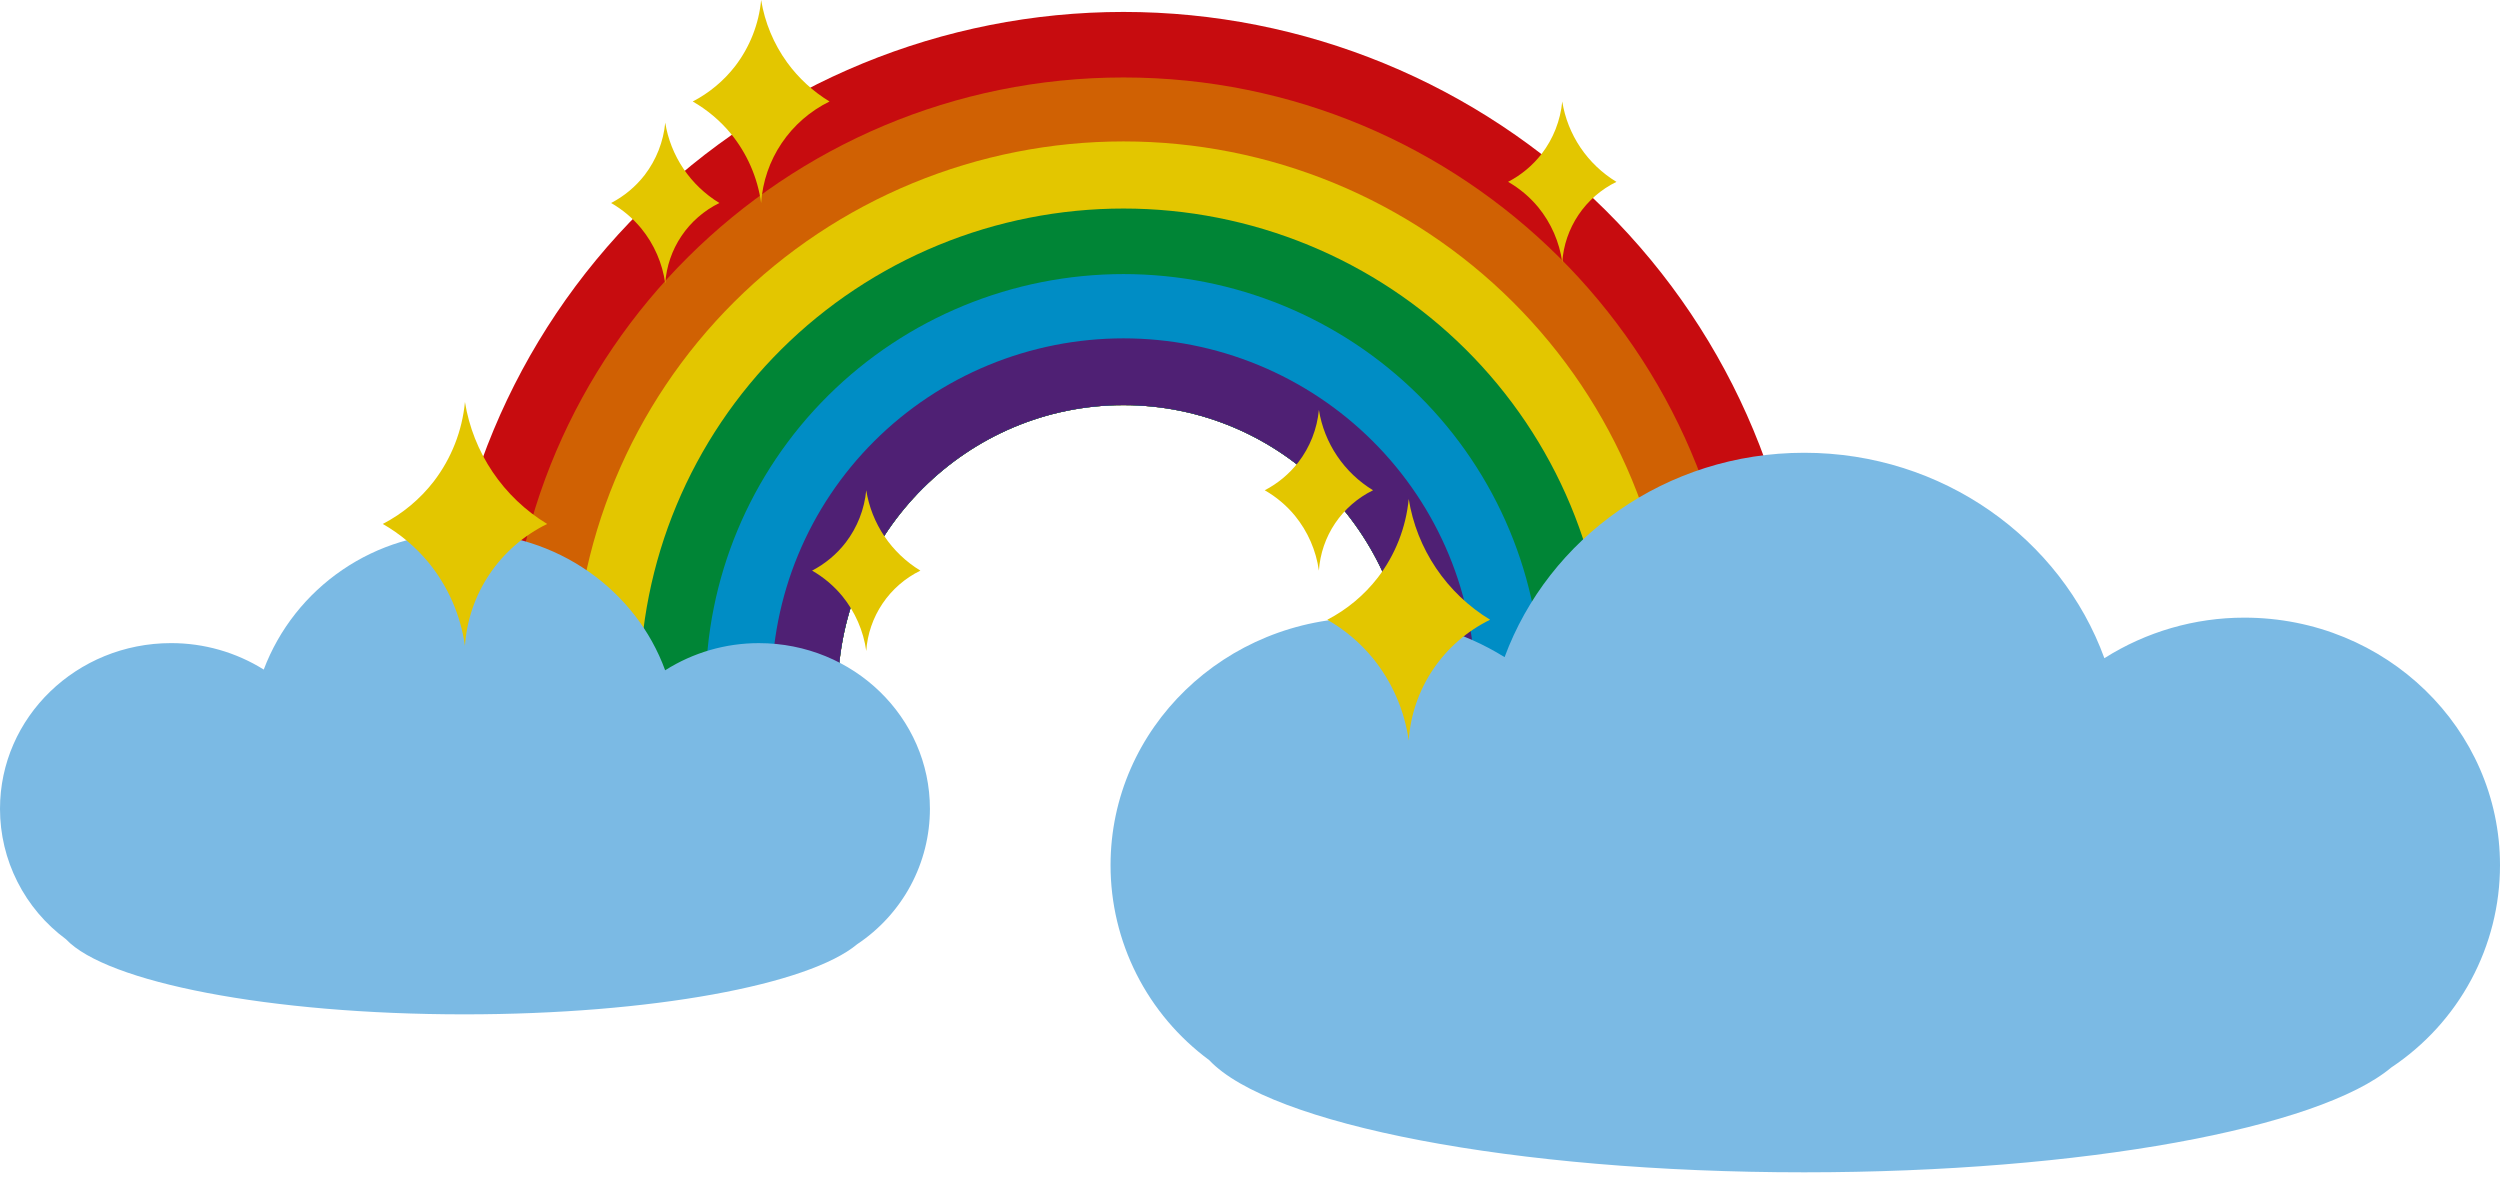 <svg viewBox="0 0 150 71" fill="none" xmlns="http://www.w3.org/2000/svg">
<path d="M67.41 24.308C76.781 24.308 84.415 31.927 84.556 41.346H108.316C108.316 30.57 104.007 20.235 96.335 12.616C88.664 4.996 78.259 0.716 67.41 0.716C56.561 0.716 46.157 4.996 38.486 12.616C30.814 20.235 26.504 30.57 26.504 41.346H50.265C50.405 31.927 58.04 24.308 67.41 24.308Z" fill="#C70C0F"/>
<path d="M67.41 24.308C76.781 24.308 84.416 31.927 84.556 41.346H104.358C104.358 21.11 87.783 4.648 67.41 4.648C47.038 4.648 30.464 21.11 30.464 41.346H50.265C50.405 31.927 58.04 24.308 67.41 24.308Z" fill="#D06103"/>
<path d="M67.41 24.308C76.781 24.308 84.416 31.927 84.556 41.346H100.398C100.411 37.035 99.567 32.764 97.915 28.778C96.263 24.791 93.835 21.168 90.77 18.116C87.706 15.063 84.065 12.641 80.056 10.988C76.048 9.336 71.751 8.485 67.41 8.485C63.07 8.485 58.773 9.336 54.764 10.988C50.756 12.641 47.115 15.063 44.051 18.116C40.986 21.168 38.558 24.791 36.906 28.778C35.254 32.764 34.41 37.035 34.422 41.346H50.265C50.405 31.927 58.04 24.308 67.41 24.308Z" fill="#E3C600"/>
<path d="M67.41 24.308C76.781 24.308 84.415 31.927 84.555 41.346H96.439C96.439 37.559 95.688 33.81 94.23 30.312C92.771 26.814 90.632 23.635 87.937 20.957C85.241 18.28 82.041 16.156 78.519 14.707C74.997 13.258 71.222 12.512 67.41 12.512C63.598 12.512 59.823 13.258 56.301 14.707C52.779 16.156 49.579 18.28 46.884 20.957C44.188 23.635 42.05 26.814 40.591 30.312C39.132 33.81 38.381 37.559 38.381 41.346H50.265C50.405 31.927 58.04 24.308 67.41 24.308Z" fill="#008536"/>
<path d="M67.41 24.308C76.781 24.308 84.416 31.927 84.556 41.346H92.481C92.481 34.741 89.839 28.408 85.138 23.738C80.436 19.068 74.06 16.445 67.411 16.445C60.762 16.445 54.385 19.068 49.684 23.738C44.982 28.408 42.341 34.741 42.341 41.346H50.265C50.405 31.927 58.04 24.308 67.41 24.308Z" fill="#008DC5"/>
<path d="M67.41 24.308C76.781 24.308 84.415 31.927 84.555 41.346H88.521C88.531 38.586 87.992 35.851 86.936 33.298C85.879 30.745 84.326 28.425 82.365 26.47C80.403 24.514 78.073 22.963 75.506 21.904C72.94 20.846 70.189 20.301 67.41 20.301C64.631 20.301 61.88 20.846 59.313 21.904C56.747 22.963 54.416 24.514 52.455 26.47C50.494 28.425 48.94 30.745 47.884 33.298C46.828 35.851 46.289 38.586 46.299 41.346H50.265C50.404 31.927 58.039 24.308 67.41 24.308Z" fill="#4F2074"/>
<path d="M55.795 48.529C55.795 43.051 51.217 38.588 45.53 38.588C43.539 38.587 41.588 39.152 39.909 40.217C38.163 35.415 33.414 31.967 27.856 31.967C25.246 31.949 22.693 32.725 20.542 34.193C18.39 35.66 16.743 37.748 15.824 40.174C14.159 39.135 12.231 38.584 10.265 38.587C4.6 38.587 1.75433e-07 43.03 1.75433e-07 48.529C-0 50.05 0.358 51.55 1.046 52.909C1.733 54.268 2.732 55.449 3.961 56.356C6.389 58.936 16.164 60.861 27.855 60.861C39.078 60.861 48.533 59.084 51.43 56.653C52.773 55.759 53.874 54.551 54.636 53.134C55.397 51.717 55.795 50.135 55.795 48.529Z" fill="#7BBAE4"/>
<path d="M150 51.913C150 43.727 143.159 37.059 134.663 37.059C131.687 37.057 128.772 37.902 126.263 39.492C123.653 32.318 116.558 27.166 108.253 27.166C99.948 27.166 92.916 32.287 90.275 39.429C87.787 37.877 84.908 37.055 81.97 37.059C73.506 37.059 66.633 43.696 66.633 51.913C66.632 54.186 67.167 56.427 68.195 58.458C69.223 60.488 70.715 62.252 72.551 63.607C76.179 67.463 90.784 70.339 108.253 70.339C125.022 70.339 139.15 67.684 143.477 64.049C145.484 62.714 147.13 60.909 148.267 58.792C149.405 56.675 150 54.313 150 51.913Z" fill="#7BBAE4"/>
<path d="M32.828 31.438C31.433 32.121 30.243 33.157 29.377 34.441C28.512 35.725 28.002 37.212 27.897 38.754C27.641 36.92 26.887 35.191 25.714 33.753C24.946 32.823 24.016 32.038 22.967 31.437C24.161 30.817 25.205 29.946 26.026 28.885C27.085 27.501 27.733 25.851 27.897 24.121C28.139 25.621 28.705 27.052 29.556 28.315C30.407 29.578 31.523 30.643 32.828 31.436V31.438Z" fill="#E3C600"/>
<path d="M89.406 37.184C88.024 37.861 86.845 38.886 85.988 40.158C85.131 41.43 84.625 42.904 84.523 44.431C84.269 42.615 83.521 40.903 82.36 39.478C81.6 38.556 80.678 37.779 79.639 37.184C80.822 36.57 81.856 35.707 82.669 34.656C83.718 33.286 84.36 31.651 84.523 29.937C84.762 31.424 85.322 32.841 86.165 34.092C87.008 35.343 88.114 36.398 89.406 37.184Z" fill="#E3C600"/>
<path d="M49.772 6.09C48.611 6.659 47.62 7.521 46.9 8.59C46.179 9.659 45.755 10.897 45.668 12.18C45.455 10.655 44.827 9.215 43.851 8.018C43.212 7.244 42.437 6.59 41.564 6.09C42.558 5.574 43.428 4.849 44.111 3.966C44.992 2.814 45.532 1.44 45.668 0C45.888 1.351 46.421 2.633 47.226 3.745C47.91 4.686 48.776 5.483 49.772 6.09Z" fill="#E3C600"/>
<path d="M82.383 29.416C81.464 29.866 80.68 30.548 80.109 31.394C79.539 32.241 79.203 33.221 79.134 34.237C78.966 33.029 78.468 31.89 77.696 30.942C77.19 30.329 76.577 29.812 75.885 29.416C76.672 29.007 77.36 28.433 77.901 27.734C78.599 26.822 79.026 25.735 79.134 24.594C79.293 25.583 79.666 26.526 80.227 27.358C80.788 28.191 81.524 28.892 82.383 29.416Z" fill="#E3C600"/>
<path d="M96.984 10.912C96.065 11.362 95.281 12.044 94.711 12.89C94.141 13.736 93.804 14.716 93.736 15.732C93.566 14.524 93.069 13.384 92.296 12.436C91.79 11.823 91.176 11.306 90.485 10.91C91.272 10.502 91.96 9.928 92.501 9.229C93.199 8.317 93.626 7.229 93.734 6.089C93.894 7.078 94.266 8.021 94.827 8.853C95.388 9.685 96.124 10.387 96.983 10.91L96.984 10.912Z" fill="#E3C600"/>
<path d="M43.163 12.18C42.244 12.63 41.459 13.313 40.889 14.159C40.319 15.005 39.983 15.986 39.914 17.002C39.745 15.794 39.248 14.654 38.476 13.706C37.97 13.093 37.356 12.576 36.665 12.18C37.452 11.772 38.14 11.198 38.681 10.499C39.379 9.587 39.806 8.499 39.914 7.359C40.073 8.348 40.446 9.291 41.007 10.123C41.568 10.955 42.303 11.657 43.163 12.18Z" fill="#E3C600"/>
<path d="M55.224 34.237C54.304 34.687 53.52 35.37 52.95 36.216C52.38 37.062 52.043 38.042 51.975 39.058C51.806 37.85 51.308 36.711 50.535 35.763C50.029 35.15 49.416 34.633 48.725 34.237C49.511 33.828 50.199 33.255 50.74 32.555C51.438 31.643 51.865 30.556 51.974 29.416C52.133 30.405 52.505 31.348 53.066 32.18C53.627 33.012 54.363 33.714 55.223 34.237H55.224Z" fill="#E3C600"/>
</svg>
